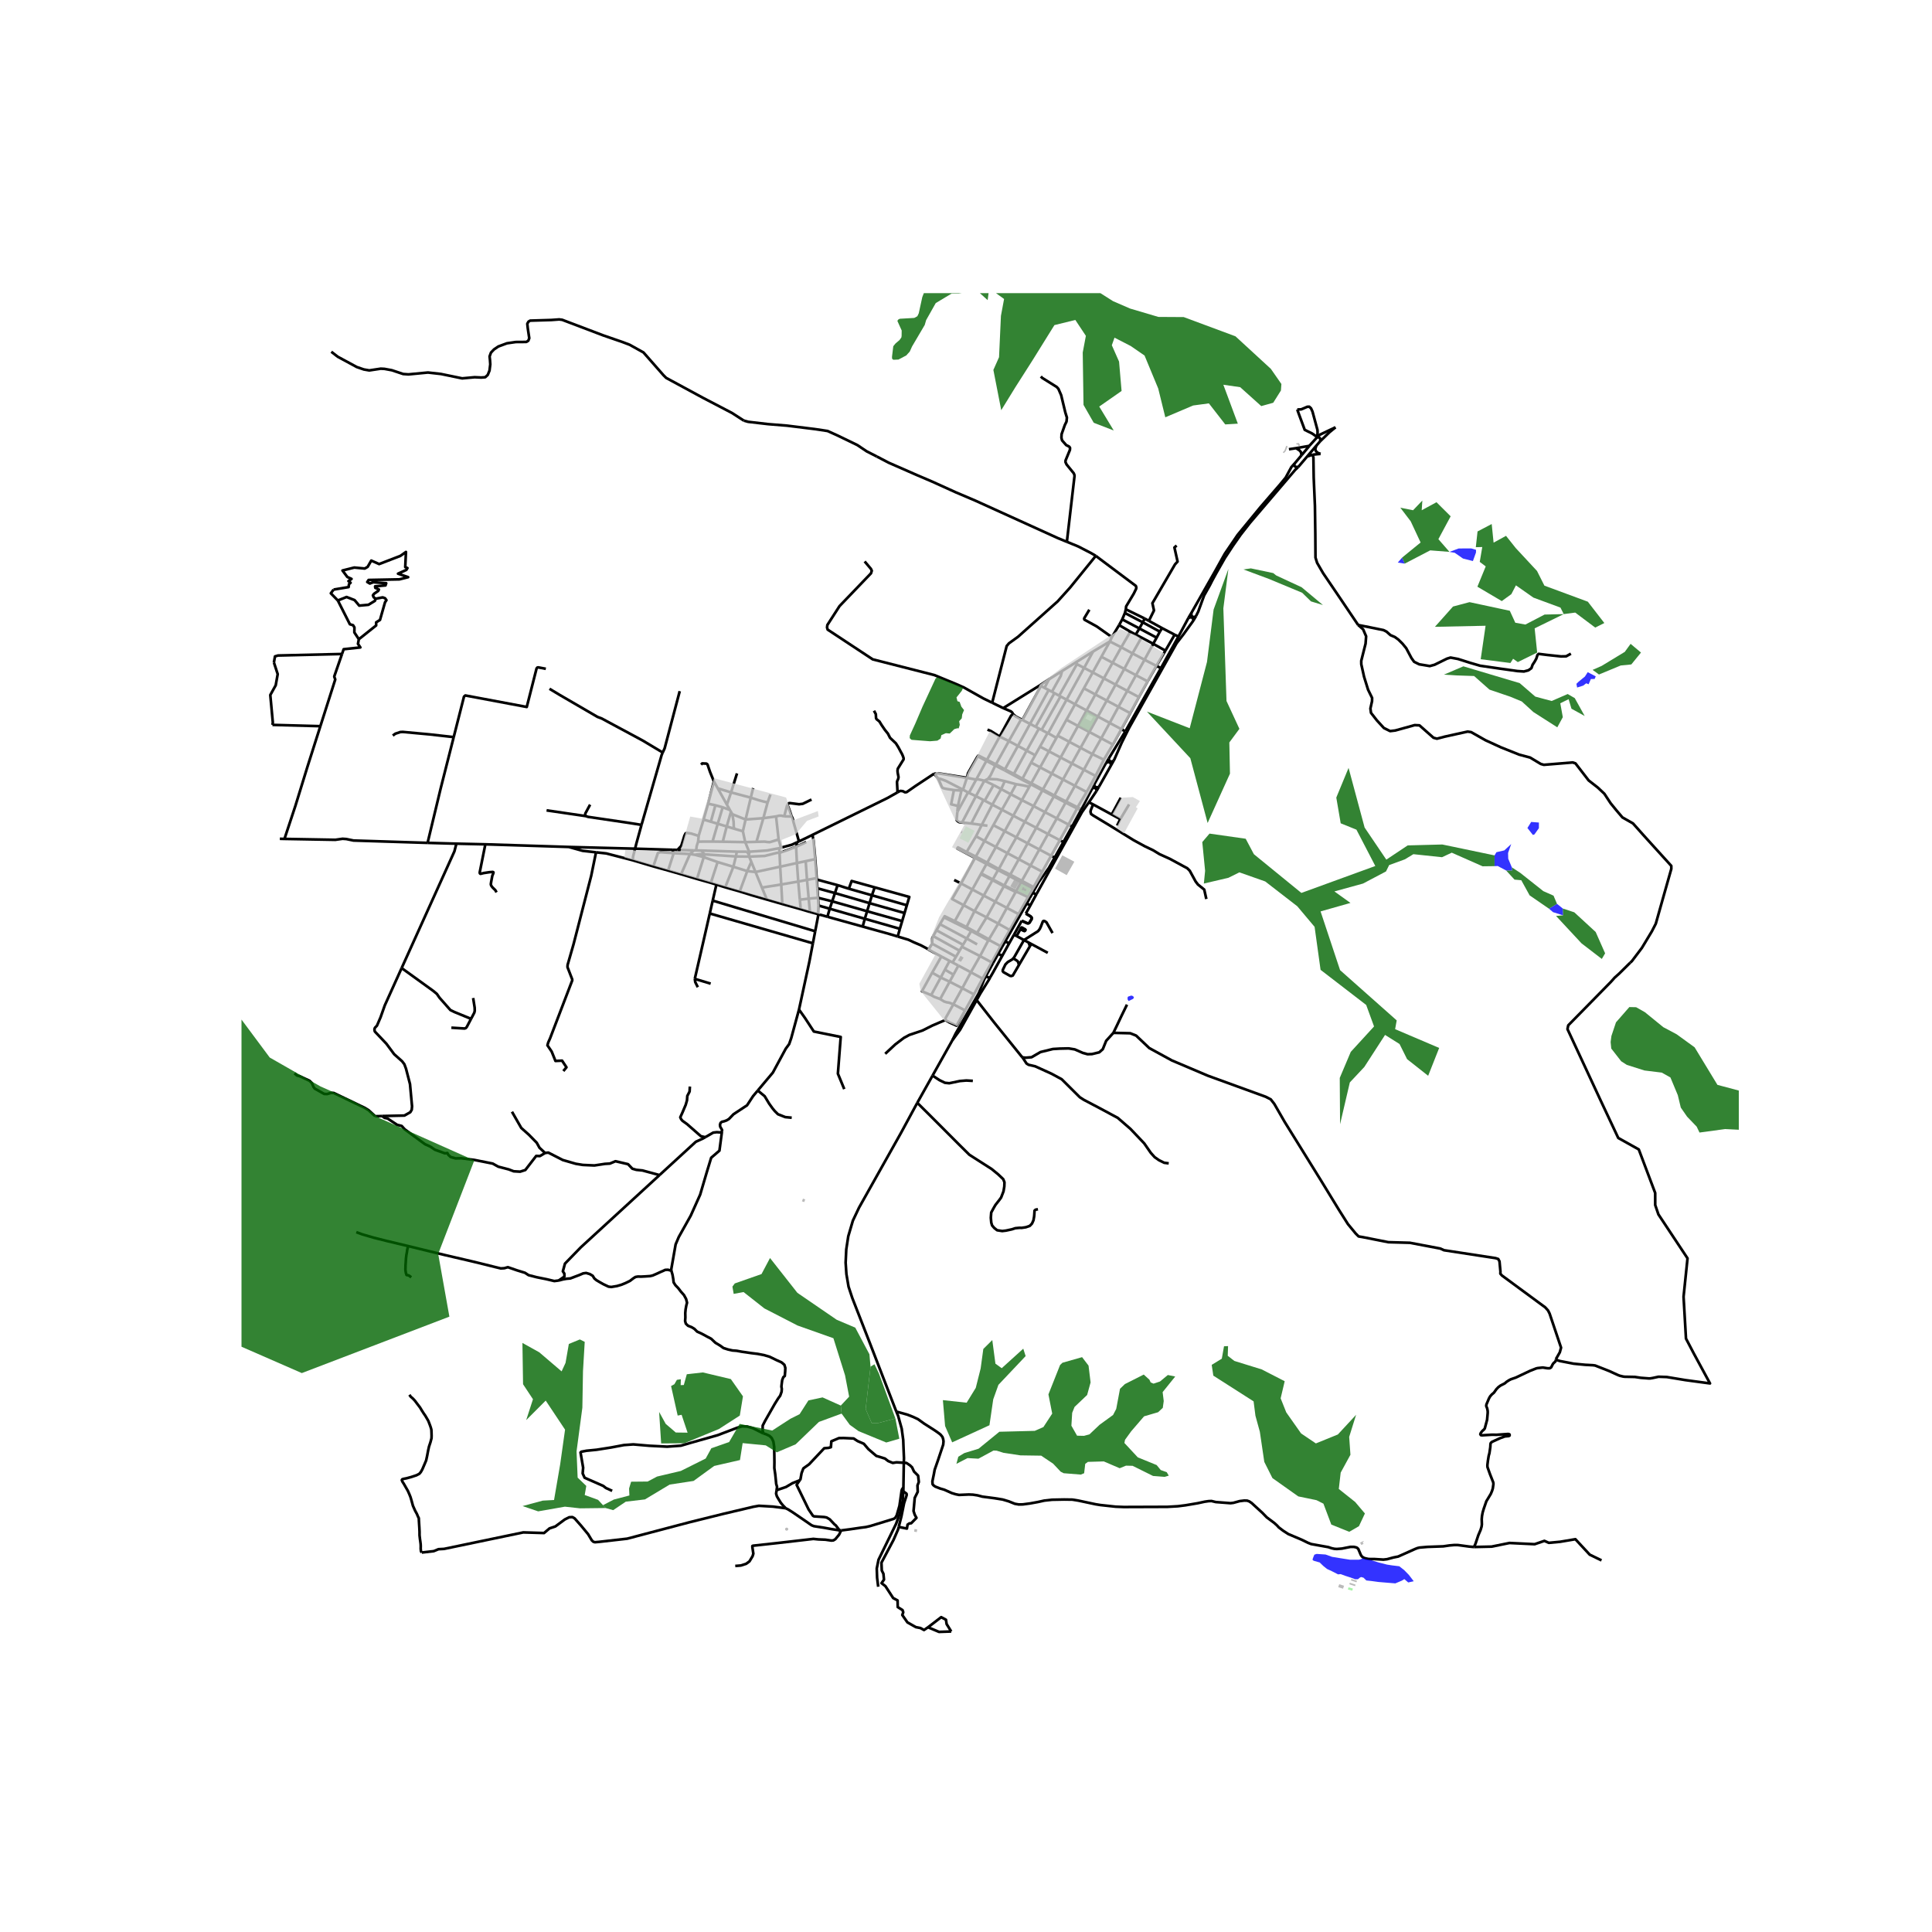 <svg xmlns="http://www.w3.org/2000/svg" width="960" height="960" viewBox="0 0 720 720"><defs><style>*{stroke-linejoin:round;stroke-linecap:butt}</style></defs><g id="figure_1"><path id="patch_1" d="M0 720h720V0H0z" style="fill:#fff"/><g id="axes_1"><path id="patch_2" d="M90 617.943h558V109.257H90z" style="fill:#fff"/><g id="LineCollection_1"><path d="m336.677 554.272-.04 1.538M313.488 570.31l.473-.025 2.829-.367 3.722-.55 2.184-.282 1.466-.338 2.945-.888 5.965-1.833.571-.381.265-.465.263-.424.425-1.48.601-2.1.337-2.327.484-3.434.161-.437.498-.707M334.036 526.052l.68 1.636 1.32 4.73.571 4.23.107 2.821.169 3.906-.063 2.198-.143 8.699M419.565 227.066l7.046 3.457M419.565 227.066l-.348 1.38M408.37 207.155l3.084 2.322 11.849 8.875.17.542-.064.517-.91 1.86-2.822 4.714-.112 1.08M414.369 237.445l-.751 1.615M414.369 237.445l2.688-4.487M405.964 227.222l-1.906 3.188-.018.285.106.25 4.573 2.511 5.65 3.99M279.18 317.41l-.828-.016M279.18 317.41l-1.463-3.57M290.374 316.1l-4.48.852-6.715.458M279.102 318.511l.113-.643-.036-.458M170.087 314.411l-10.74-.297M170.087 314.411l10.685.24M149.673 360.79l19.67-43.513.744-2.866M439.162 237.241l-6.508 11.74M439.162 237.241l-1.399-.707M439.162 237.241l3.736-6.963M211.953 315.636l24.712.642M211.953 315.636l-31.18-.984M222.118 317.633l-5.012-.563-5.153-1.434M497.698 159.246l-5.862 2.765-.93.883" clip-path="url(#p04a44c1b94)" style="fill:none;stroke:#000"/><path d="m492.007 164.432 3.493-3.395 2.198-1.791M375.872 351.94l2.016-3.606M375.872 351.94l-.142-.478-.388-.33-.511-.077-.474.2M375.872 351.94l-2.15 3.883M402.974 301.585l-.183.31M402.974 301.585l-1.413-.73M407.079 293.75l-1.708 3.202-1.467 2.926-.93 1.707M359.992 345.93l.193-.432M359.992 345.93l1.933 1.04M351.785 341.876l3.782 1.875 4.425 2.18M422.052 243.504l-4.19-2.285M422.052 243.504l4.48 2.371M422.052 243.504l-3.066 5.8M422.052 243.504l3.341-5.9M381.911 306.248l-4.296-2.26M381.911 306.248l4.264 2.242M381.911 306.248l-3.133 5.806M381.911 306.248l3.288-5.843M383.807 337.742l2.514-4.643M383.807 337.742l-.14-.418-.33-.304-.44-.116-.445.101M383.807 337.742l-1.514 2.71M366.85 290.931l3.43 1.641M366.85 290.931l-3.155 5.78M366.85 290.931l1.313-.641M363.796 290.525l.65-.112 2.403.518M426.531 245.875l4.418 2.283M426.531 245.875l-3.185 5.749M426.531 245.875l3.242-5.951M420.101 257.475l-4.354-2.328M420.101 257.475l4.314 2.302M420.101 257.475l-3.29 5.943M420.101 257.475l3.245-5.851M430.95 248.158l-3.294 5.759M430.95 248.158l1.704.823M430.95 248.158l3.361-5.678M401.56 300.855l-4.23-2.144M401.56 300.855l-.168.442M401.56 300.855l3.4-5.687M366.755 365.032l-.586-.338M366.755 365.032l-2.008 5.1-8.611 15.057-1.213 2.478M366.755 365.032l.867-1.654M417.863 241.219l-3.236 5.765M417.863 241.219l-4.245-2.159M417.863 241.219l3.375-5.807M423.346 251.624l-4.36-2.32M423.346 251.624l4.31 2.293M389.41 302.654l-4.21-2.25M389.41 302.654l4.436 2.322M389.41 302.654l-3.235 5.836M389.41 302.654l3.335-5.85M413.559 269.417l-4.408-2.372M413.559 269.417l4.318 2.327M413.559 269.417l-3.166 5.733M413.559 269.417l3.252-5.999M393.846 304.976l-3.279 5.824M393.846 304.976l4.353 2.318M393.846 304.976l3.268-5.875M410.456 244.764l-3.23 5.825M410.456 244.764l3.162-5.704M410.456 244.764l4.171 2.22M378.778 312.054l-3.353 5.886M378.778 312.054l-4.357-2.307M378.778 312.054l4.19 2.22M387.57 278.243l3.343 1.764M387.57 278.243l2.82-5.06M387.57 278.243l-1.788 3.207M370.903 285.313l3.443 1.737M371.154 284.848l-.108.207-.143.258M368.163 290.29l.938-1.248 1.802-3.729M370.903 285.313l-3.302-1.753M380.835 298.182l-3.22 5.806M380.835 298.182l2.77-4.995M380.835 298.182l-4.167-2.207M380.835 298.182l4.364 2.223M385.86 330.92l-.662-.311M385.86 330.92l-.314.522M393.04 319.608l-2.157 3.834-3.886 5.39-1.137 2.087M385.546 331.442l-.48.884M385.546 331.442l-.627-.332M382.452 337.005l-5.6 9.9M382.452 337.005l1.315-2.368M390.39 273.182l-2.219-1.16M390.39 273.182l.232.062M366.91 313.399l-3.165-1.736M366.91 313.399l4.234 2.258M366.91 313.399l3.288-5.889M366.91 313.399l-3.255 5.82M385.2 300.405l3.266-5.846M400.591 292.851l-4.442-2.354M400.591 292.851l4.37 2.317M400.591 292.851l3.335-5.985M400.591 292.851l-3.261 5.86M355.293 374.276l-2.836 5.026-.158.835M359.647 376.549l-3.156 5.687-2.67-1.207-1.522-.892M329.888 392.72l3.73-3.476 3.231-2.454 2.03-1.1 4.902-1.65 3.627-1.82 2.888-1.24 2.003-.843M384.256 284.189l3.352 1.778M384.256 284.189l1.526-2.739M384.256 284.189l-3.21 6.011M401.392 301.297l1.4.599M401.392 301.297l-3.193 5.997M401.392 301.297l-4.278-2.196M368.341 350.416l-3.113 5.888M368.341 350.416l.216-.362M368.341 350.416l.658.114M363.902 348.015l3.853 2.142.586.26M372.896 352.602l-3.323 6.059M372.896 352.602l3.39-6.011M372.896 352.602l.54.29M372.896 352.602l-3.897-2.072M367.622 363.378l.065.41.204.288.416.2.306.026.415-.091M367.622 363.378l2.45-4.476M407.086 281.03l-4.393-2.336M407.086 281.03l4.29 2.087M407.086 281.03l-3.16 5.836M407.086 281.03l3.307-5.88M363.902 348.015l.236-.37M363.902 348.015l-1.977-1.045M374.357 351.256l-.92 1.636M374.357 351.256l2.496-4.351M432.654 248.981l-6.603 11.677-6.664 11.9M401.335 247.504l2.686 1.406M401.335 247.504l-6.62 11.76M401.335 247.504l-.17-.797M375.425 317.94l-3.187 5.926M375.425 317.94l-4.281-2.283M375.425 317.94l4.253 2.269M370.198 307.51l4.223 2.237M370.198 307.51l3.203-5.739M358.185 329.248l4.18 2.242M358.185 329.248l5.198-9.53M358.185 329.248l-2.591-1.3M359.124 337.333l-4.297-2.286 3.358-5.799M369.028 364.21l1.04-1.796 3.654-6.591" clip-path="url(#p04a44c1b94)" style="fill:none;stroke:#000"/><path d="m363.975 372.707 1.33-2.377 3.4-5.492.323-.627M416.81 263.418l-4.355-2.333M416.81 263.418l4.368 2.342M410.393 275.15l-4.428-2.36M410.393 275.15l4.333 2.31M371.154 284.848l4.818-8.663M371.154 284.848l-3.343-1.672M371.154 284.848l3.362 1.85M403.926 286.866l-4.461-2.35M403.926 286.866l4.35 2.294M395.26 282.297l-4.347-2.29M395.26 282.297l4.205 2.22M395.26 282.297l-3.298 5.978M395.26 282.297l3.223-5.846M408.277 289.16l-3.316 6.008M408.277 289.16l3.1-6.043M408.277 289.16l1.004.442M387.608 285.967l-3.282 5.918M387.608 285.967l3.305-5.96M387.608 285.967l4.354 2.308M396.149 290.497l3.316-5.98M396.149 290.497l-4.187-2.222M392.939 296.463l3.184-5.918.026-.048M399.465 284.516l3.228-5.822M391.962 288.275l-3.291 5.904M409.281 289.602l-1.546 2.8M409.281 289.602l2.87-5.238M365.694 325.485l-.158.285M365.694 325.485l1.949-3.514M365.694 325.485l4.301 2.268M390.913 280.007l2.778-5.01M366.608 333.748l-3.43 5.809M366.608 333.748l3.244-5.743M366.608 333.748l-4.244-2.258M366.608 333.748l4.296 2.286M370.904 336.034l4.317 2.297M370.904 336.034l-3.24 5.844M370.904 336.034l3.216-5.78M418.986 249.304l-4.359-2.32M418.986 249.304l-3.24 5.843M367.664 341.878l-4.487-2.321M367.664 341.878l4.36 2.319M367.664 341.878l-3.526 5.767M362.364 331.49l-3.24 5.843M362.364 331.49l3.172-5.72M403.937 256.52l-3.294 5.94M403.937 256.52l3.289-5.931M403.937 256.52l4.275 2.29M421.178 265.76l-3.3 5.984M421.178 265.76l3.237-5.983M372.023 344.197l4.264 2.394M372.023 344.197l-3.466 5.857M372.023 344.197l3.198-5.866M400.643 262.46l-3.206 5.782M400.643 262.46l-3.158-1.704M400.643 262.46l4.283 2.306M424.415 259.777l3.241-5.86M414.726 277.46l-3.35 5.657M414.726 277.46l3.151-5.716M408.212 258.81l-3.286 5.956M408.212 258.81l3.164-6.002M408.212 258.81l4.243 2.275M409.151 267.045l-4.225-2.28M409.151 267.045l-3.186 5.746M409.151 267.045l3.304-5.96M398.483 276.451l3.26-5.914M398.483 276.451l-4.323-2.299M398.483 276.451l4.21 2.243M380.506 328.776l-1.822 3.322M380.506 328.776l.311-.517M380.506 328.776l4.413 2.334M380.506 328.776l-4.313-2.282M359.124 337.333l4.053 2.224M355.822 343.287l.195-.351 3.107-5.603M387.33 316.583l-3.287 5.954M387.33 316.583l3.237-5.783M387.33 316.583l-4.361-2.309M387.33 316.583l4.393 2.327M376.287 346.59l3.307-5.93M376.287 346.59l.566.315M419.387 272.558l-6.204 10.135M419.387 272.558l-1.51-.814M384.043 322.537l-3.226 5.722M384.043 322.537l-4.365-2.328M384.043 322.537l4.36 2.326M405.965 272.79l-4.221-2.253M405.965 272.79l-3.272 5.904M392.939 296.463l-4.268-2.284M392.939 296.463l-.194.34M392.939 296.463l4.39 2.248M361.814 362.34l-4.65-2.485M361.814 362.34l4.355 2.354M361.814 362.34l-3.199 5.935M361.814 362.34l3.414-6.036M412.455 261.085l3.292-5.938M378.684 332.098l-.175.314M378.684 332.098l-4.418-2.107M378.684 332.098l.673.434M380.817 328.26l-4.319-2.316M385.198 330.609l-.801-.43-3.58-1.92M384.326 291.885l-.203.366M384.326 291.885l-3.28-1.685M384.326 291.885l4.345 2.294M414.627 246.984l-3.251 5.824M397.33 298.711l-.216.39M407.226 250.589l-3.205-1.679M407.226 250.589l4.15 2.22M401.744 270.537l3.182-5.771M401.744 270.537l-4.307-2.295M411.376 252.808l4.37 2.34M390.567 310.8l-4.392-2.31M390.567 310.8l4.39 2.31M379.594 340.66l-4.373-2.329M379.594 340.66l3.53-6.33M397.437 268.242l-3.277 5.91M363.177 339.557l-2.992 5.94M394.16 274.152l-.47.846M375.22 338.331l3.29-5.919M388.671 294.179l-.205.38M413.618 239.06l-6.276 3.758M373.436 352.892l-1.246 2.226M380.816 290.531l3.307 1.72M380.816 290.531l.23-.33M380.816 290.531l-3.216-1.72M365.228 356.304l4.345 2.357M365.228 356.304l-6.767-3.477M378.7 292.25l-2.032 3.725M378.7 292.25l-4.234-1.142M383.604 293.187l-.95-.214-1.341-.289-2.613-.434M386.175 308.49l-3.206 5.784M388.466 294.559l4.28 2.245M388.466 294.559l-4.343-2.308M394.957 313.11l1.33.7M394.957 313.11l-3.234 5.8M394.957 313.11l3.242-5.816M391.723 318.91l1.318.698M391.723 318.91l-3.32 5.953M399.567 307.953l-3.28 5.856M399.567 307.953l-1.368-.659M399.567 307.953l3.224-6.057M396.288 313.81l-3.247 5.798M298.35 338.8l-6.81-1.902M298.35 338.8l3.489 1.042M298.073 335.288l.2 2.05.077 1.462M382.969 314.274l-3.291 5.935M370.071 358.902l-.498-.241M370.071 358.902l2.119-3.784M376.668 295.975l-3.567-1.894M376.668 295.975l-3.267 5.796M388.402 324.863l-3.204 5.746M369.995 327.753l-.143.252M369.995 327.753l1.942-3.51M369.995 327.753l4.27 2.238M373.401 301.771l-3.6-1.894M373.401 301.771l4.214 2.217M383.124 334.33l1.795-3.22M383.124 334.33l-3.767-1.798M383.124 334.33l.643.307M358.461 352.827l.427-.722M358.461 352.827l-.869 1.47M383.767 334.637l1.299-2.311M374.266 329.99l-.146.263M374.266 329.99l1.927-3.496M362.964 370.572l-3.317 5.977M362.964 370.572l3.205-5.878M362.964 370.572l-4.349-2.297M363.745 311.663l-3.527 5.86M365.864 307.442l-.362.72-1.757 3.5M392.745 296.804l4.369 2.297M353.904 365.858l4.711 2.417M353.904 365.858l-3.322-1.56M353.904 365.858l1.422-2.62M353.904 365.858l-3.532 6.46M376.498 325.944l-.305.55M376.498 325.944l3.18-5.735M376.498 325.944l-4.26-2.078M363.655 319.218l-.272.5M363.655 319.218l-3.437-1.696M363.655 319.218l4.26 2.262M363.383 319.718l4.26 2.253M363.383 319.718l-3.417-1.808M381.046 290.2l-3.197-1.792M367.643 321.971l.272-.49M367.643 321.971l4.294 2.272M377.615 303.988l-3.194 5.76M367.915 321.48l3.229-5.823M367.915 321.48l4.323 2.386M371.144 315.657l3.277-5.91M358.615 368.275l-3.322 6.001M384.123 292.25l-.519.937M372.238 323.866l-.301.377M369.573 358.66l-3.404 6.034M376.193 326.494l-4.256-2.251M373.871 263.891l13.601-8.45M373.871 263.891l-4.118-2.008M377.608 266.217l-.413-.703-.478-.417-2.846-1.206M387.193 271.51l-1.244-.65M387.193 271.51l.978.512M387.193 271.51l-4.594 8.231M385.782 281.45l-3.183-1.709M377.6 288.812l.249-.404M377.6 288.812l-3.254-1.762M366.51 298.146l-2.815-1.435M366.51 298.146l.46.242M361.98 306.891l1.223-2.425 3.308-6.32M358.542 306.516l5.153-9.805M358.542 306.516l3.439.375M356.783 302.55l-.293 3.042.43.465.61.36 1.012.099M361.98 306.891l3.884.551M374.466 291.108l-1.365 2.973M368.163 290.29l3.36.151 2.943.667M363.695 296.711l-2.773-1.31M373.101 294.081l-2.82-1.509M373.101 294.081l-3.3 5.796M375.972 276.185l3.38 1.788M375.972 276.185l-3.42-1.686M375.972 276.185l4.587-8.1M381.038 268.305l-.48-.22M381.038 268.305l2.83 1.466M387.933 255.645l-2.452 4.503-4.443 8.157M360.218 317.522l-.252.388M360.218 317.522l-3.192-1.727-.294.405 3.234 1.71M370.28 292.572l-3.31 5.816M366.97 298.388l2.83 1.489M369.8 299.877l-3.936 7.565M348.09 288.343l1.534 1.785M360.33 289.876l-10.672-1.684-1.568.151M334.493 295.28l.817-.46.316-.07.846.101.758.407.447-.015.271-.084 3.18-2.214 6.962-4.602M365.864 307.442l2.128.282M374.516 286.699l4.836-8.726M374.516 286.699l-.17.35M374.516 286.699l3.333 1.709M404.02 248.91l-6.535 11.846M404.02 248.91l3.322-6.092M388.171 272.022l7.046-12.488M390.622 273.244l3.069 1.754M397.485 260.756l-4.702 8.556-2.16 3.932M392.952 258.314l-.94-.506M392.952 258.314l1.764.95M392.952 258.314l-7.003 12.546M358.885 294.294l-6.383-3.284-1.954-.714-.924-.168" clip-path="url(#p04a44c1b94)" style="fill:none;stroke:#000"/><path d="m355.5 294.43-2.52-.382-1.172-.24-.542-.197-.318-.451-.818-1.933-.506-1.099M379.352 277.973l3.247 1.768M379.352 277.973l4.516-8.202M401.165 246.707l-5.354 3.37M401.165 246.707l6.177-3.889M383.868 269.77l2.081 1.09M390.81 257.16l-2.607 4.736-4.335 7.875M394.716 259.264l.501.27M377.849 288.408l4.75-8.667M363.796 290.525l-3.466-.65M363.796 290.525l3.805-6.965M360.922 295.401l.27-.11 2.604-4.766M356.783 302.55l.213-2.183M360.922 295.401l-.278.114-3.86 7.036M387.933 255.645l-.46-.205M387.933 255.645l1.329.7M433.075 234.086l-4.922-2.713M433.075 234.086l4.688 2.448M433.075 234.086l-.833 1.313M392.013 257.808l-1.202-.648M395.81 250.078l-.53 1.896-1.016 1.781-2.251 4.053M395.217 259.534l2.268 1.222M356.996 300.367l1.297-5.738M355.5 294.43l-1.04 5.302 2.536.635M355.5 294.43l2.793.2M395.81 250.078l-4.9 3.085M390.81 257.16l-1.548-.816M358.293 294.63l.592-.336M387.472 255.44l3.438-2.277M358.885 294.294l2.037 1.107M358.885 294.294l1.445-4.418M353.88 358.103l-3.06-1.634M353.88 358.103l1.11.592M353.88 358.103l-1.735 3.258M350.582 364.299l-3.194-1.802M350.582 364.299l1.563-2.938M350.582 364.299l-3.57 6.549M347.388 362.497l-3.802 6.916 3.426 1.435M350.372 372.318l-2.235-.836-1.125-.634M357.163 359.855l-2.173-1.16M357.163 359.855l-1.837 3.383M350.82 356.469l-3.432 6.028M346.062 353.885l1.471.829 3.287 1.755M355.293 374.276l-1.553-.6-.982-.156-.92-.3-1.466-.902M355.293 374.276l4.354 2.273M291.018 315.903l-.644.197M291.018 315.903l-.853-3.052M296.935 313.936l-1.88.884-4.037 1.083M354.923 387.667l-7.382 13.168M354.923 387.667l2.854-3.874 6.198-11.086M579.795 506.594l1.504-2.63.463-1.727-4.274-12.712-.585-1.157-1.047-1.154-16.13-11.875-.586-.677.03-.79-.352-3.806-.469-.875-.988-.321-19.237-2.95-1.347-.62-11.363-2.15-8.012-.22-9.555-1.89-1.524-.253-1.113-1.113-2.873-3.484-3.283-5.189-6.835-11.185-13.485-21.757-3.832-6.655-1.319-1.692-1.889-.977-21.517-7.829-13.46-5.713-8.42-4.603-4.9-4.654-2.192-.874-6.284-.149" clip-path="url(#p04a44c1b94)" style="fill:none;stroke:#000"/><path d="m381.061 394.069 1.249.103 2.126-.174 3.337-1.935 4.621-1.13 2.564-.149 3.311-.074 2.268.369 3.023 1.316 1.74.48 1.651-.056 2.706-.65L410.98 391l1.256-3.117 2.685-2.97M419.996 374.394l-2.147 4.393-1.62 3.427-1.308 2.7" clip-path="url(#p04a44c1b94)" style="fill:none;stroke:#000"/><path d="m363.975 372.707 6.386 8.165 10.322 12.807.378.39" clip-path="url(#p04a44c1b94)" style="fill:none;stroke:#000"/><path d="m435.553 433.544-1.7-.212-1.95-.973-1.604-1.128-1.437-1.607-2.462-3.54-5.093-5.358-4.755-4.125-6.983-3.744-5.672-2.99-1.48-.952-6.749-6.712-3.818-2.066-6.074-2.757-2.462-.564-.755-.472-1.498-2.275M607.542 358.759l-4.017 3.975-1.788 1.608-1.436 1.607-4.367 4.457-11.49 11.704-.293 1.41 12.354 26.582 6.57 13.985 7.646 4.272 6.121 16.23.01 4.494 1.188 3.486 10.853 16.377-1.48 14.32.905 15.585 2.911 5.556 6.04 11.153-9.195-1.24-6.89-1.142-3.11-.104-2.283.492-.803.125h-.662l-2.852-.218-2.218-.328-3.874-.077-.503-.076-1.19-.279-.662-.246-3.366-1.535-5.196-2.043-.803-.11-2.956-.158-4.218-.41-5.202-1.005-.825-.273-.666-.34M549.312 576.526l.557-1.208 1.055-3.18.852-1.988.366-1.224.11-.82-.06-1.95.103-1.175.251-1.344.405-1.366.967-2.798 1.66-2.748.487-1.175.268-.896.224-1.64-.071-.573-1.273-3.234-.874-2.481-.033-.727.191-1.6.3-1.886.263-.945.333-2.273.066-1.218.136-.356.426-.382 3.027-1.382 1.754-.645 1.503-.142.284-.197-.011-.371-.131-.12-.388-.088-4.273.3-1.88-.016-3.65.219-.376-.066-.213-.328.12-.371.284-.432.344-.42.667-.602.251-.355.858-3.207.23-2.53-.006-.727-.18-.956-.372-.945.082-.563.95-2.251.438-.77.617-.7.798-.677.913-1.29.72-.754.799-.59 1.611-.83.71-.612.93-.59.628-.317 1.858-.645 5.278-2.497 2.305-.907.536-.126 1.918-.202 1.694.262.852.011.47-.246.158-.185.508-1.022.306-.443.694-.617.186-.475-.027-.328M123.47 131.084l2.402 1.863 7.093 3.837 2.616.9 2.04.355 4.278-.643 1.41.076 2.692.497 4.243 1.41 1.985.141 7.253-.694 4.837.544 7.916 1.633 4.649-.423 2.48.111 1.475-.11.936-.87.656-1.625.281-2.31-.109-1.606-.143-1.353.51-1.414 1.142-1.192 1.598-1.082 3.195-1.189 3.29-.479 3.935-.029.747-.437.367-.96-.543-3.639-.19-1.749.44-.776.63-.38 7.913-.24 2.887-.212 1.129.142 15.27 5.797 7.306 2.526 2.584.985 5.145 2.863 7.461 8.493 1.004.994 13.585 7.355 10.92 5.702 4.436 2.866" clip-path="url(#p04a44c1b94)" style="fill:none;stroke:#000"/><path d="m303.842 159.93-10.523-1.3-7.098-.574-7.418-.862-1.582-.432M326.77 170.129l-.312-.162-3.476-1.768-3.498-2.344-7.444-3.597-3.612-1.633-4.586-.695M259.422 316.946l-.832-.024M259.422 316.946l1.993.028M260.164 313.647l-.515 1.617-.227 1.682M260.38 311.467l1.82-6.034M260.38 311.467l-.216 2.18M252.479 316.743l1.407-1.516.425-1.34.748-2.44.454-.888.468-.155 1.583.227 2.232.708.585.128M101.528 270.142l.145-.896-.942-10.239 2.02-3.629.74-4.147-1.414-4.342M127.457 243.724l-23.846.564-1.13.333-.404 2.268M104.29 312.59l1.72.047M159.348 314.114l-27.606-.875-2.683-.554-1.399-.095-2.711.384-18.94-.337M119.391 270.626l-4.854 15.256-4.442 14.408-4.086 12.347M385.198 330.609l-.279.5M296.685 315.566l.304 6.056M300.475 313.789l-1.165.585-2.625 1.192M290.516 317.794l2.851-.945 1.905-.747 1.413-.536M296.935 313.936l-.04.995-.084.43-.126.205M236.665 316.278l13.94.41M235.81 320.6l.112-1.346.743-2.976M239.07 307.416l-1.877 6.796-.528 2.066M290.374 316.1l.142 1.694M274.6 317.387l-13.185-.413M274.6 317.387l3.752.007M274.6 317.387l-.36 1.787M251.056 317.958l-2.07 6.456M251.056 317.958l6.077.312M243.477 322.881l1.715-5.026.965-.274 4.899.377" clip-path="url(#p04a44c1b94)" style="fill:none;stroke:#000"/><path d="m250.605 316.687.181.762.27.509M257.133 318.27l-3.308 7.53M257.133 318.27l1.457-1.348M257.133 318.27l1.833.284M258.966 318.554l3.309.88M262.511 318.385l-1.078-.083-1.648.12-.82.132M279.188 319.233l.8 1.94M279.188 319.233l-4.949-.059M279.188 319.233l-.086-.722M290.516 317.794l-1.011.049-4.55 1.15-5.767.24M262.275 319.434l-2.532 8.118M262.275 319.434l5.16 1.824M262.275 319.434l.236-1.05M279.987 321.173l-1.512 3.462M279.987 321.173l1.566 3.8M235.81 320.6l7.667 2.281M222.118 317.633l3.82.414 9.872 2.554M267.436 321.258l-2.518 7.753M267.436 321.258l5.863 1.76M300.258 320.94l.488 6.969M300.258 320.94l-3.27.682M300.258 320.94l3.556-.768M296.989 321.622l.49 6.906M296.989 321.622l-6.238 1.375M273.3 323.018l.94-3.844M273.3 323.018l-3.03 7.65M273.3 323.018l5.175 1.617M243.477 322.881l5.509 1.533M290.751 322.997l-.235-5.203M290.751 322.997l.398 6.627M290.751 322.997l-9.198 1.975M278.475 324.635l-2.803 7.58M278.475 324.635l3.078.337M248.986 324.414l4.84 1.386M281.553 324.972l2.392 5.805M253.825 325.8l5.918 1.752M304.342 327.241l-.528-7.07M304.342 327.241l.038.543M304.342 327.241l-3.596.668M259.743 327.552l5.175 1.46M300.746 327.909l-3.267.62M300.746 327.909l.636 6.992M297.48 328.528l-6.331 1.096M297.48 328.528l.593 6.76M264.918 329.011l2.057.637M291.149 329.624l.391 7.274M291.149 329.624l-7.204 1.153M283.945 330.777l1.84 4.464M270.27 330.669l-3.295-1.02M270.27 330.669l5.402 1.546M285.785 335.24l-5.653-1.627-4.46-1.398M301.382 334.901l3.467-.324M301.382 334.901l-3.309.387M301.382 334.901l.457 4.941M285.785 335.24l5.755 1.658M305.014 340.719l-3.175-.877M305.014 340.719l3.324.924M305.014 340.719l-1.214 6.337M305.038 337.46l-.157 2.832.133.427M549.312 576.526l-1.825-.17-4.12-.557-1.377-.016-1.82.158-2.31.334-5.907.207-2.945.252-.787.19-.847.334-6.316 2.82-1.792.355-2.355.633-1.36.148-3.246-.197-2.29-.022-1.283-.278-.656-.263-.557-.415-.383-.568-.94-2.218-.415-.41-.36-.17-.891-.202h-1.213l-3.235.64-1.874.147-.912-.06-1.044-.224-1.202-.404-6.42-1.153-1.157-.452-2.345-1.142-5.012-2.129-1.92-1.24-1.612-1.227-.616-.677-1.026-.944-2.887-2.158-1.641-1.692-3.972-3.638-.879-.592-.792-.282-1.07-.028-1.685.198-2.374.648-1.07.127-5.51-.423-1.568-.38-1.084.042-1.466.211-2.594.564-4.587.775-2.814.353-3.942.226-16.223.056-2.976-.113-5.715-.62-1.77-.283-6.495-1.38-2.184-.353-3.063-.043-4.529.085-2.854.316-2.396.529-2.99.542-2.634.347-1.51.029-1.465-.254-2.257-.903-2.315-.69-3.093-.494-4.44-.578-1.832-.48-1.678-.251-1.517-.064-3.653.159-1.29-.26-1.41-.428-2.807-1.256-1.436-.41-1.92-.746-.685-.488-.33-.417-.065-1.064.567-2.77.279-1.536 1.23-3.525 1.95-5.83.117-1.241-.131-.832-.25-.776-.659-.831-.645-.536-1.436-1.015-4.104-2.623-2.315-1.664-1.817-.846-2.17-.846-4.055-1.122M341.846 410.992l-6.06 11.186-15.651 27.878-2.294 4.844-1.714 5.824-.748 4.893-.234 4.935.286 4.245.799 4.709 1.392 4.21 6.214 15.94 10.2 26.396M312.907 570.34l.58-.03M292.829 562.078l.88.437 1.7 1.072 5.217 3.567 1.802 1.255.909.353 3.751.578 2.77.507 2.389.367.66.127" clip-path="url(#p04a44c1b94)" style="fill:none;stroke:#000"/><path d="m298.046 551.651-.62.873-.542.849 4.47 9.164 1.612 2.369.41.198 3.811.253.88.17 1.142.676 1.818 1.918.469.366 1.26 1.664.15.19M289.411 555.34l-.18 1.296.3 1.008.628 1.065.838 1.353.838 1.008.994 1.008" clip-path="url(#p04a44c1b94)" style="fill:none;stroke:#000"/><path d="m157.176 578.585 4.47-.519 1.766-.726 2.073-.113 29.531-6.147 7.738.232 2.037-1.727 2.183-.733 3.518-2.601 1.62-.811 1.186-.07.85.479 2.404 2.728 2.623 3.172 1.363 2.278.476.458.242.133.461.12 1.598-.14 10.398-1.178 23.133-6.098 12.875-3.194 11.057-2.608 2.023-.36 5.246.304 4.782.614M284.443 534.178l.958.288 1.346.633.839.806.628 1.325.3 1.958.059 3.282.03 2.447-.03 2.189.33 2.274.209 1.987.15 1.612.329 1.152-.18 1.21" clip-path="url(#p04a44c1b94)" style="fill:none;stroke:#000"/><path d="m298.046 551.651-2.76 1.099-2.373 1.41-3.502 1.18M250.119 473.254l.507 1.811.27 1.555.15 1.295.658 1.037 1.077 1.123.987 1.296 1.108 1.238.808 1.469.36 1.41-.27 1.008-.27 1.498-.12 1.295.03 1.728-.09 1.296.27.978.808.778 1.317.518 1.017.605 1.078 1.065 1.706.778 2.184 1.18 1.317.691 1.586 1.498 1.766 1.065 1.287.921 1.645.518 1.677.375 1.556.115 1.885.346 1.436.201 2.125.317 2.364.288 2.395.46 2.064.605 2.724 1.325 1.736.777 1.047.893.359 1.18-.06 1.296-.15 1.699-.538.432-.42 1.094-.179 1.324-.12 1.094.15.893-.09 1.065-.508 1.44-.778 1.065-1.288 2.073-3.56 6.249-.898 1.756-.03 1.756.24 1.152" clip-path="url(#p04a44c1b94)" style="fill:none;stroke:#000"/><path d="m228.136 555.598-2.344-1.071-.967-.762-6.947-3.046-.733-1.606.176-2.144-.968-5.668.294-.282 1.905-.367 3.752-.366 5.393-.846 4.807-.903 3.517-.253 5.95.507 6.654.338 5.129-.366 3.869-1.128 9.848-2.792 7.27-2.764 1.817-.536 1.904.085 2.082.592 3.9 1.958M208.2 477.21l1.642-.426 1.277-.226 1.433-.125 1.641-.627 1.668-.627 1.459-.626 1.12-.15 1.355.4 1.094.652.599.978.781.651 1.225.728 1.38.777 1.902.902 1.042.125 2.111-.35 1.64-.477 1.538-.627 1.642-.802 1.354-1.027.73-.452.885-.15 1.225.025 1.459-.075 1.875-.125.965-.226 1.51-.652 1.356-.627.99-.426.807-.376 1.016-.05.807.226.39-.171M269.054 421.692l-.938 7.114-3.078 2.65-1.641 5.388-2.462 8.347-3.517 7.84-4.455 7.954-1.173 2.763-1.671 9.506" clip-path="url(#p04a44c1b94)" style="fill:none;stroke:#000"/><path d="m152.117 464.378 13.544 3.305 10.267 2.394 4.225 1.026 4.265 1.064 2.211.532 1.304-.076 1.342-.38 3.396 1.178 2.961.911 1.343.875 2.962.76 3.91.797 2.724.646 1.63-.2M245.783 437.92l-28.92 26.542-.45.415-2.765 2.846-3.098 3.189-.79 2.876.556.846.029 1.1-2.144 1.476M132.786 459.19l2.232.819 4.305 1.254 4.857 1.215 7.937 1.9M153.272 476l-.97-.69-.799-.16-.247-.764-.17-1.178.04-1.667.091-1.279.078-1.278.143-1.241.222-1.153.09-.777.367-1.435M157.176 578.585l-.292-.447-.103-.943.017-.975-.034-.794-.103-.827-.155-1.074-.155-1.373v-1.306l-.068-1.472-.172-2.729-.034-.876-.275-.513-.447-1.075-.654-1.19-.807-1.82-.55-2.017-.361-1.224-.379-.959-.601-1.356-1.513-2.646-.515-.793-.24-.579.171-.314.55-.166 1.1-.214 1.753-.48 1.891-.629 1.083-.562.567-.678.55-.992.74-1.72.67-1.587.36-1.654.378-2.001.327-1.489.533-1.604.395-1.504.035-.893-.035-1.224-.052-1.092-.24-.876-.31-.877-.566-1.472-.293-.529-.86-1.455-.584-.843-.687-1.075-.687-1.141-1.075-1.408-.862-1.146-.726-.774-.794-.688-.499-.709M336.637 555.81l-.227 3.49-1.048 4.66-1.385 3.848-6.573 13.458-.66 3.272.132 3.49.41 3.306M305.038 337.46l-.19-2.883M305.038 337.46l4.183 1.198M185.047 332.546l-.483-.853-.44-.402-.66-.67-.44-.634-.109-.466.11-.783.447-2.39.205-.464.193-.526.025-.276-.24-.141-1.25.097-2.133.32-.909.226-.282.073-.126-.056-.152-.183-.02-.153.009-.227 1.963-9.802.017-.584M607.542 358.759l.585-.538 3.752-4.964 3.722-6.177 1.466-2.849 2.813-9.956 2.968-10.471-.007-1.121-10.23-11.285-4.045-4.538-3.927-2.229-2.273-2.668-2.14-2.63-2.328-3.53-2.462-2.313-3.4-2.652-4.897-6.348-1.04-.346-6.609.545-4.141.337-1.136-.318-3.984-2.388-4.113-1.102-6.762-2.706-5.754-2.643-5.34-3.026-1.304-.198-8.542 1.884-2.904.76-1.29-.352-5.231-4.619-1.774-.084-7.241 2-1.912.226-2.33-1.15-2.602-2.842-2.197-2.804-.22-1.622.607-2.738.022-1.22-1.493-3.038-1.495-4.822-1.042-4.664-.013-1.288 1.612-6.403.205-2.737-1.114-2.595-1.86-1.622M489.161 169.454l.308 1.04.11 7.502.456 10.505.147 10.55.058 8.745.615 1.974 2.228 3.837 5.862 8.631 7.196 10.677" clip-path="url(#p04a44c1b94)" style="fill:none;stroke:#000"/><path d="m585.432 243.61-1.773.974-1.905.043-5.233-.558-3.106-.388-.426.367-.461 1.431-.615 1.108-.763 1.156-.44 1.255-1.091.79-1.686.452-2.432-.156-6.654-.93-7.254-1.058-3.635-1.058-4.601-1.46-2.785-.521-1.319.402-4.616 2.27-1.803.494-1.832-.31-2.096-.34-1.905-.944-.997-1.397-1.948-3.666-1.378-1.679-1.568-1.551-1.275-.931-1.642-.705-1.48-1.312-1.113-.564-4.69-.96-4.769-.949M431.043 237.639l-6.419-3.426M431.043 237.639l-1.27 2.285M431.043 237.639l1.199-2.24M424.624 234.213l1.248-2.293M424.624 234.213l-1.377 2.281M424.624 234.213l-6.401-3.39M432.242 235.4l-6.37-3.48M425.872 231.92l.739-1.397M425.872 231.92l-6.655-3.475M426.61 230.523l1.543.85M423.247 236.494l-2.01-1.082M423.247 236.494l2.146 1.11M421.238 235.412l-4.181-2.454M429.773 239.924l-4.38-2.32M429.773 239.924l4.538 2.556M372.552 274.5l-3.227-2.037-1.315-.551M367.601 283.56l.21-.384M367.601 283.56l-3.24-1.728M304.849 334.577l-.245-3.547M304.849 334.577l5.289 1.32M302.775 311.137l.435 2.202.604 6.833M405.806 298.991l2.809-4.184M405.806 298.991l1.567.785M386.321 333.1l16.902-30.438 2.583-3.671M407.373 299.776l6.938 3.77M449.563 335.04l-.776-3.515-2.353-1.89-.868-1.143-2.17-3.978-.913-.923-6.531-3.538-3.791-1.714-2.421-1.473-3.129-1.494-4.18-2.286-8.952-5.516-6.052-3.648-.822-.572-.21-.83.118-.618.86-2.126M596.834 581.513l-4.397-2.143-5.334-5.753-5.687.96-4.22.394-1.642-.733-3.634 1.24-9.38-.45-6.683 1.353-6.545.145M390.91 253.163l-1.648 3.181M416.31 307.668l1.191-2.403M420.78 299.784l-3.279 5.481M417.688 297.288l-3.377 6.258M417.501 305.265l-3.19-1.719M289.213 304.26l.952 8.591M289.213 304.26l-4.734.65M292.25 304.228l-1.03-.248-.828-.014-1.18.293M260.164 313.647l5.368-.018M281.909 313.727l3.04-.08.951.142.99.063 3.275-1M274.24 319.174l-11.729-.79M262.511 318.385l-1.096-1.41M341.846 410.992l5.695-10.157M386.806 450.638l-.905.193-.357.336-.085 1.402-.072.801-.245 1.393-.546 1.216-.835.874-1.48.508-1.524.226-.865-.015-1.51.141-1.304.423-2.154.466-1.422.169-1.905-.297-1.067-.84-.816-.957-.3-1.05-.162-1.791.147-1.974 1.025-1.876.566-.969 1.429-1.817.663-.908.893-2.308.306-1.841.052-1.547-.46-1.154-1.913-1.817-2.399-1.964-6.455-4.125-1.863-1.203-3.624-3.584-11.176-11.196-4.597-4.561M355.822 343.287l-3.763-1.839-.274.428M355.822 343.287l4.363 2.21M360.185 345.498l3.953 2.147M368.557 350.054l-.52-.294-3.9-2.115M354.99 358.695l1.273-2.15M361.925 346.97l-1.646 2.784M351.785 341.876l-1.475 2.541M347.79 348.865l1.205-2.18M347.79 348.865l9.802 5.431M347.396 351.688l.042-2.043.352-.78M347.396 351.688l-1.334 2.197M347.396 351.688l8.867 4.856M334.548 349.008l3.96 1.193 2.19 1.028 2.435 1.027 2.323 1.228.606.401M356.263 356.544l1.329-2.248M358.888 352.105l1.39-2.35M358.888 352.105l-9.893-5.42M348.995 346.684l1.315-2.267M350.31 344.417l9.969 5.337M360.279 349.754l3.864 2.186M266.044 291.199l-2.144 8.329M266.044 291.199l1.451 2.59M261.257 284.955l.447-.45 1.583.07.374.303.938 2.764 1.445 3.557M262.2 305.433l1.7-5.905M262.2 305.433l2.708.79M276.85 309.783l-3.097-.907M276.85 309.783l1.006-4.375M276.85 309.783l.867 4.057M273.753 308.876l-2.93-.883M272.927 303.43l.467 2.836.071 1.993.288.617M263.9 299.528l2.706.573M272.007 301.849l-1.108-1.97M272.007 301.849l.398.7M272.007 301.849l-2.684-.998M264.908 306.224l2.576.771M264.908 306.224l1.698-6.123M266.606 300.101l2.717.75M265.532 313.63l3.823.05M265.532 313.63l1.952-6.635M267.484 306.995l3.339.998M267.484 306.995l1.839-6.144M269.355 313.68l8.362.16M269.355 313.68l1.468-5.687M270.823 307.993l1.582-5.444M272.405 302.549l.522.881M272.927 303.43l4.929 1.978M277.717 313.84l4.192-.113M280.668 293.688l-.875 3.572M279.102 318.511l-.75-1.117M267.495 293.788l3.404 6.09M267.495 293.788l4.952 1.52M279.793 297.26l-1.937 8.148M279.793 297.26l-7.346-1.951M286.068 299.05l-1.448-.333-1.952-.527-2.875-.93M270.899 299.879l1.548-4.57M272.447 295.309l2.214-7.09M277.856 305.408l6.623-.499M295.009 304.298l-2.76-.07M293.382 299.947l.425.804.564 1.572.638 1.975M297.75 313.553l-2.053-7.239-.27-1.191-.184-.48-.234-.345M293.382 299.947l-.292 1.112-.84 3.169M281.909 313.727l2.57-8.818M284.48 304.91l1.588-5.86M286.068 299.05l1.051-2.95M419.217 228.445l-.994 2.378M418.223 230.823l-1.166 2.135M444.727 231.298l.99-1.709M444.727 231.298l-.074-.607-.19-.338-.264-.211-.337-.078-.447.022-.517.192M415 283.523l.284-.507 2.741-6.22 2.799-5.606 17.667-31.493 2.528-3.265 3.708-5.134M489.161 169.454l1.517-.173 1.458-.134M489.161 169.454l-2.021.67M490.624 166.013l1.383-1.581M492.136 169.147l-1.025-.38-.675-.586-.264-.69.103-.586.35-.892M490.624 166.013l-3.484 4.111M487.14 170.124l-3.365 3.96M490.907 162.894l-2.602 2.872-.335.399M483.453 152.617l.192.558.507 1.407 2.084 5.613 2.757 1.357 1.914 1.342" clip-path="url(#p04a44c1b94)" style="fill:none;stroke:#000"/><path d="m483.453 152.617 1.473-.064 2.257-.959.733-.028.66.606.556 1.227 1.847 6.828.044.959-.116 1.708M492.007 164.432l.056-.61-.147-.465-.183-.24-.33-.141-.496-.082M482.449 172.75l-.16.629.131.303.396.282.959.12M445.718 229.59l.84-1.698 2.17-5.96 2.14-3.821.857-1.693 1.609-2.942 3.16-5.548 2.961-4.514 2.902-4.146 3.517-4.486 16.832-19.71 1.069-.987" clip-path="url(#p04a44c1b94)" style="fill:none;stroke:#000"/><path d="m482.449 172.75-1.187 1.306-2.125 3.928-2.233 2.714-7.198 8.323-8.463 10.299-4.817 7.088-3.488 6.278-8.887 15.633M482.449 172.75l2.619-3.123M444.05 228.319l-.1.75.242.579.403.268.374.042.33-.07.419-.299M444.05 228.319l-1.152 1.96M209.935 399.164l1.172-1.41-1.641-2.482-2.462.113-1.407-3.483-1.583-2.341.286-1.044.71-1.593 8.032-20.991.212-.53-.014-.443-1.752-4.527.044-.86 2.22-7.721 6.58-25.494 1.786-8.725M297.75 313.553l2.45-1.15 2.575-1.266M334.493 295.28l-.291.164-3.525 1.982-27.902 13.71M372.19 355.118l.096.414.278.226.308.184.352.028.498-.147M385.066 332.326l.117.402.298.303.411.134.429-.066M413.183 282.693l.064.387.147.36.286.246.447.12.447-.05.425-.233M415 283.523l-1.02 1.812M413.183 282.693l-1.031 1.671M413.98 285.335l.022-.5-.124-.395-.243-.26-.388-.156h-.44l-.655.34M409.54 293.2l.278-.467 4.162-7.398" clip-path="url(#p04a44c1b94)" style="fill:none;stroke:#000"/><path d="m407.735 292.402.07.327.172.292.257.226.316.14.346.04.34-.065.305-.163M409.54 293.2l-.925 1.607M407.735 292.402l-.656 1.349M408.615 294.807l.029-.39-.135-.37-.277-.288-.372-.158-.407-.003-.374.153M325.711 264.858l.682 1.277.088 1.502.19.384 1.07.864.762 1.255 1.246 1.833 1.15 1.432.791 1.544 2.192 2.08.901 1.446.96 1.799.355.63.26.546.264.699.124.423-.014.444-2.14 3.441-.12.744.062.751.322 1.664-.11.6-.395.91-.063.384.205 3.77M127.457 243.724l.613-1.777 6.227-.672-.892-1.331.323-1.72M125.902 223.78l4.484 8.858 1.202.367.498.818-.03 1.861 1.672 2.54M139.97 223.132l2.639-.508.879.31.528.734-.528.79-1.876 6.572-1.436.903v1.157l-6.448 5.133" clip-path="url(#p04a44c1b94)" style="fill:none;stroke:#000"/><path d="m124.319 219.719 5.598-.931.147-1.1.586-.508-.791-.62 1.143-.819-1.554-.705-1.817-2.426 4.396-1.1 3.899.367 1.084-.62 1.348-2.342 2.932 1.298 7.914-3.047 2.08-1.467-.263 5.642.82.36-.41.684-3.107 1.41 3.781 1.298-3.253.818-11.49.225-.499.762.968.564 1.26-.48 4.836.367-.263.818-3.87.339.06.564 1.348.62-.264.537-1.554 1.072-.41.563.293.734.704.536M125.902 223.78l3.253-1.297 2.99 1.157 1.73 2.06 3.428-.311 2.404-1.467.264-.79M125.902 223.78l-2.61-2.679 1.027-1.382M119.391 270.626l.478-1.503 5.074-15.916-.39-1.077 2.904-8.406M434.311 242.48l3.452-5.946M246.982 280.447l.705-1.55 5.627-21.324M169.083 274.693l-4.87 19.179-4.865 20.242M334.927 569.04l1-3.924.996-4.921.96-2.982v-.388l-.088-.219-1.158-.796M297.765 376.23l2.204 3.107 3.32 5.077 10.024 2.03-1.055 13.68 2.374 5.752M302.94 351.54l-1.336 6.968-3.839 17.721M282.4 406.403l5.618-6.674 4.8-8.892 1.283-1.752.776-2.246 2.888-10.61M397.593 201.915l4.218 1.728 4.806 2.479 1.754 1.033M369.753 261.883l5.405-21.121.85-1.016 3.4-2.454 14.743-13.172 4.631-5.134 9.589-11.83M322.223 209.226l2.345 2.764.323.705-.294.959-11.724 12.214-4.543 7.052-.117.931.234.79 16.796 11.085 22.964 5.853 7.947 3.273 3.089 1.367 7.147 4.024 3.363 1.64M377.608 266.217l1.007.833 1.944 1.034M372.552 274.5l2.168-3.97 2.125-3.888.763-.425M372.552 274.5l-4.74 8.676M367.811 283.176l-3.095-1.574-.143.014-.212.216M360.33 289.876l.444-1.786 3.587-6.258M369 350.53l-.443-.476M347.54 400.835l2.528 1.678 2.074 1.009 1.627.169 3.905-.818 2.44-.204 2.433.14M258.59 316.922l-6.111-.18M149.673 360.79l.743.514 10.995 7.943 1.4 1.156.975 1.418 4.066 4.597 1.473.719 6.222 2.557M176.33 371.933l.564 3.582.03 1.2-.169.69-1.208 2.289" clip-path="url(#p04a44c1b94)" style="fill:none;stroke:#000"/><path d="m168.211 382.99 4.895.303.454-.134.374-.41 1.613-3.055M142.403 415.91l8.305-.178 2.189-1.235.542-.92.118-1.267-.763-8.31-1.487-5.738-.623-1.671-.829-1.079-2.975-2.658-2.88-3.885-4.261-4.497-.124-.284-.07-.652.187-.522.748-.775 1.352-3.142 1.568-4.428 6.273-13.878M203.42 249.245l-2.792-.529-.366.05-.296.338-3.66 14.365-22.892-4.288-.498.423-3.833 15.09M146.382 274.124l.953-.698 1.824-.613.93-.05 9.952.917 9.042 1.013M377.625 357.133l1.527.988.249.366.357 1.09" clip-path="url(#p04a44c1b94)" style="fill:none;stroke:#000"/><path d="m377.625 357.133-.342.388-1.714 1.001-.88.889-.97 2.023-.027.5.272.36 2.477 1.39.461.056.542-.204 2.314-3.96M383.816 352.64l-.392.664-3.666 6.272M381.606 350.332l-3.678 6.455-.303.346M383.303 351.243l1.016.546M383.303 351.243l-1.697-.911M383.816 352.64l-.275-.83-.238-.567M383.816 352.64l.503-.851M384.32 351.789l6.153 3.306M378.832 348.84l.276.12 2.498 1.372" clip-path="url(#p04a44c1b94)" style="fill:none;stroke:#000"/><path d="m392.246 347.72-2.25-3.991-.68-.466-.433-.049-.25.211-.754 1.94-.389.832-.615.803-5.269 3.332M377.888 348.334l2.893-5.177M377.888 348.334l.944.507M382.293 340.453l1.724 1.02.447.486-.007.557-.836 1.375-.395.204-.44-.042-2.005-.896" clip-path="url(#p04a44c1b94)" style="fill:none;stroke:#000"/><path d="m380.781 343.157 2.005.896.44.042.395-.204.836-1.375.007-.557-.447-.486-1.724-1.02M282.4 406.403l-1.754 2.086-2.242 3.423-5.042 3.328-1.707 1.777-.901.536-.887.317-.864.197-.491.423-.198.67.088.74.696 1.206-.044.586M262.829 423.8l2.964-1.707 1.305-.161 1.436.09.52-.33M250.605 316.687l1.874.056M326.77 170.129l4.437 2.315 10.547 4.627 5.654 2.418 8.732 3.96 7.32 3.114 30.75 13.966 3.383 1.386M387.879 140.31l.524.522 5.419 3.393.615.684 1.026 2.355 1.554 6.453.586 1.89-.147 1.509-.645 1.326-1.18 3.343-.073 1.333.235.994 1.539 1.756 1.135.579.308.444-.051.776-1.627 3.949-.014.62.402.86 2.66 3.273.22.522.08.472-2.852 24.552M380.298 346.268l-1.466 2.573M380.298 346.268l.283-.494.08-.07.132-.022 1.242.705.095.11-.01.134-.224.282-.147.028-.18-.057-1.27-.616" clip-path="url(#p04a44c1b94)" style="fill:none;stroke:#000"/><path d="m380.298 346.268 1.272.616.18.057.146-.028.223-.282.011-.134-.095-.11-1.242-.705-.132.021-.08.07-.283.495M266.975 329.648l-1.368 5.987M258.927 364.79l5.921 1.785M264.514 340.419l-2.4 10.502-3.187 13.87M260.056 367.9l-.953-1.904-.176-1.205M246.982 280.447l-.373.82-7.539 26.149M218.32 304.14l.855.284 15.513 2.292 4.382.7M218.32 304.14l-14.628-2.141M219.915 299.862l-1.737 3.215-.143.556.284.506" clip-path="url(#p04a44c1b94)" style="fill:none;stroke:#000"/><path d="m204.776 256.692 3.744 2.25 14.136 8.222 1.597.606 15.22 8.188 7.51 4.49M297.75 313.553l-.815.383M293.382 299.947l.586-.62.433-.036 3.384.423 1.386-.162 3.253-1.587M369.852 328.005l4.268 2.248M369.852 328.005l-4.316-2.235M374.12 330.253l4.39 2.16M378.51 332.412l.847.12M480.34 167.42l2.659-.402M485.068 169.627l2.902-3.462M482.999 167.018l1.312.846.52.642.237 1.12M487.97 166.165l-4.971.853M313.488 570.31l-.79 1.616-1.378 1.677-.733.452-.762.07-2.227-.324-2.638-.113-1.847-.183-13.468 1.55-9.042.988-.22.112.014.466.352 2.383-.279.93-1.157 1.932-1.231.916-1.979.635-2.095.169M139.823 415.986l1.752-.034.828-.041M203.152 429.682l-1.952 1.155-1.377-.057-4.045 5.246-1.935.62-2.403-.14-1.847-.706-3.898-1.015-2.081-1.156-6.888-1.369-4.822-.606-2.154.042-1.817-.521-.865-.804-.352-.676-.894.126-3.752-1.354-1.7-1.156-1.993-.902-7.562-5.557-1.113-1.24-1.671-.395-3.576-2.37-1.143-.253-.909-.683M302.94 351.54l.86-4.484M302.94 351.54l-38.426-11.121M264.514 340.419l1.093-4.784M428.153 231.373l1.904-3.869-.587-2.707 8.442-14.5.938-1.015-1.172-5.247.82-.733M345.847 606.44l4.104 1.72 4.544-.155M345.847 606.44l4.91-3.77 1.78.965.242 1.6 1.716 2.77M262.829 423.8l-.883.507-2.638 1.199-13.525 12.414M203.152 429.682l1.184-.143 5.394 2.764 4.865 1.41 2.609.423 4.308.197 3.899-.592 1.876-.112 2.08-.875 4.69 1.1 1.612 1.692 1.495.423 2.257.226 6.362 1.725M203.152 429.682l-2.098-1.948-1.026-1.861-2.902-2.962-2.872-2.566-3.459-6.036M334.927 569.04l-.247.968-1.685 3.864-4.5 8.487.118 2.905.615 1.24.206 2.172-.909 1.325 1.436 1.1 2.902 4.455 1.641.874.059 2.482 1.788 1.128.264.79-.352 1.043 1.905 2.735 3.137 1.776 1.729.339 1.319.733 1.494-1.015M334.927 569.04l3.05.616.25-1.481.674-.45.674-.058 1.964-2.002-.645-1.184-.44-1.354.44-4.906 1.114-2.256-.088-2.397.498-1.269-.264-2.37-1.524-1.522-.732-1.579-.762-.733-1.349-.902-3.693-.226-1.377.226-1.73-.706-1.202-.93-3.223-.987-2.932-2.51-1.7-2.002-2.345-1.015-1.465-.96-3.723-.168-1.758.028-2.814 1.185-.176 2.199-.879.254-1.612.14-5.628 5.98-2.14 1.522-.673 1.776-.41 2.285-.261.367M139.823 415.986l-2.447-2.24-1.42-.875-11.579-5.556-.996-.043-1.495.452-1.085-.056-3.502-1.975-.454-.606-.63-1.48-.865-.847-3.664-1.692-1.012-.268-.922-.804M282.4 406.403l2.57 2.125 1.67 2.764 1.231 1.72.909 1.1 1.143 1.128 2.726 1.072 2.403.226M119.391 270.626l-17.863-.484M355.326 363.238l-3.181-1.877M337.096 340.26l-13.038-3.676M337.096 340.26l.859-2.898M337.096 340.26l-.887 2.997M324.058 336.584l-12.9-3.76M324.058 336.584l-.915 3.006M324.058 336.584l.893-2.933M311.158 332.824l-6.554-1.794M311.158 332.824l.983-2.958M311.158 332.824l-1.02 3.074M304.604 331.03l-.224-3.246M310.138 335.898l13.005 3.692M310.138 335.898l-.917 2.76M323.143 339.59l13.066 3.667M323.143 339.59l-.855 2.81M336.209 343.257l-.854 2.883M321.496 345.303l-13.158-3.66M321.496 345.303l.792-2.904M334.548 349.008l-3.253-.979-9.799-2.726M322.288 342.4l13.067 3.74M322.288 342.4l-13.067-3.742M324.95 333.651l1.011-2.961M324.95 333.651l13.005 3.711M324.95 333.651l-8.618-2.46M337.955 337.362l.917-3.096-12.911-3.576" clip-path="url(#p04a44c1b94)" style="fill:none;stroke:#000"/><path d="m316.332 331.192 1.055-2.877 8.574 2.375M304.38 327.784l7.76 2.082M316.332 331.192l-4.191-1.326M309.22 338.658l-.882 2.985M334.548 349.008l.807-2.868M265.607 335.635l38.193 11.42M262.829 423.8l-1.645-.381-5.158-4.512-1.686-1.213-.498-.593-.323-.719.807-1.776 1.216-2.863.484-1.692.117-1.636.85-1.636.102-1.861" clip-path="url(#p04a44c1b94)" style="fill:none;stroke:#000"/></g><g id="PatchCollection_1"><path d="m503.058 581.254-3.84-.607-2.828-.465-2.389-.86-3.326-.225-.85.282-.337.803-.308.86v.31l.396.297 2.271.648.293.31 1.056 1.015 1.362 1.086 1.76.818 2.344 1.198.967-.098 1.715.634 2.052.663 1.67.62h.982l.718-.592.469-.24.894.24 1.07 1.043 1.964.212 2.55.352 6.287.522 2.345-.987 1.011-.606 1.45 1.248 2.052-.451-1.817-2.37-1.758-1.804-1.817-1.41-2.756-.338-1.817-.282-3.253-.832-2.756-.867-2.08-.353-.69-.226-.454-.027-.483.31-.806.183zM420.428 371.39l-.241.388.073.783.351.493 1.693-.818.286-.542-.352-.473-.623-.211zM588.304 254.047l2.345-1.917 1.055-1.636 2.99 1.58-.44.958-1.377.028-.85 1.947-.88-.367-1.143.874-2.257.705-.264-1.382zM520.92 209.648l1.612-1.861.967 2.256zM540.176 205.671l3.43-1.27 4.66-.027 1.817.536-.03 1.015-1.142 3.16-3.693-.931-3.078-2.144zM577.254 338.638l2.99-1.805 2.169 1.748.117 2.539-3.752-1.185zM569.223 308.57l2.052 2.596.586-.226 1.642-2.313v-2.087l-2.873-.226zM557.675 317.597l-.704 1.184v4.005l1.173-.056 3.165 1.692h2.286l-.176-1.184-1.347-3.216-.06-2.143 1.173-3.328-2.58 2.369z" clip-path="url(#p04a44c1b94)" style="fill:#00f;fill-opacity:.8"/></g><g id="PatchCollection_2"><path d="m-226.912 443.7.707 7.193-17.764 24.123 29.346 8.388 14.89-1.526-22.78 30.915-9.95 12.737-6.398 50.864 29.732 11.949 39.184.17 50.068 8.848 37.14-1.069 4.932 2.736 11.95 9.916 16.528-1.197 9.64-.428 12.128-3.333-1.866-19.832-6.175-6.155-2.354-3.847-8.708-2.949-5.509-3.975-4.932-2.565-8.574-3.804-7.552-10.728 63.93-58.815 73.258-.813 48.514 21.202 55-21.03-4.176-23.382 13.461-34.84-35.363-15.773-4.461-3.458-5.92-3.192-11.566-5.149-6.13-3.462-12.795-7.31-13.994-18.81 1.158-4.26-16.975-12.54-1.957-.914-1.225-2.112 1.582-11.785 1.633-1.867-4.593-4.566-8.982-3.242 13.425-22.357-66.039-1.828-41.59-1.285-23.465-.815-32.424-1.062-3.07.224-2.698.483-4.596 1.467-3.869 1.867-4.337 3.198-12.75 16.365-2.645 3.126-3.23 3.023-9.08 6.459-4.958 2.624-7.51 1.283-6.214 1.139 2.953 10.134 13.903 47.123-1.787 12.031-1.78 13.652-8.752 1.672-10.397 1.206-18.145 3.397-18.453 2.445-26.093 3.967zM607.21 375.304 602.227 381l-1.7 5.077-.294 2.256.235 2.426 3.693 4.738 2.11 1.354 6.566 2.086 6.448.79 3.225 1.805 2.755 6.6 1.114 4.625 2.344 3.385 3.576 3.723 1.055 2.2 9.556-1.298 24.68 1.241 1.113-.395.645-8.01-5.745-.902-.118-2.144-23.448-6.26-8.5-13.99-6.683-4.85-4.982-2.652-6.86-5.584-3.282-1.862zM370.44 104.088l-2.815.733 1.026 2.596 5.54 4.006-1.172 6.29-.704 15.403-2.11 4.74 2.93 15.007 5.277-8.575 6.33-9.93 8.208-13.202 7.796-1.919 3.928 5.924-1.172 6.206.293 19.522 3.81 6.658 7.445 2.877-5.393-8.914 8.324-5.812-.938-10.945-2.697-6.094.997-2.82 6.038 3.103 5.159 3.554 5.1 12.3 2.637 10.72 10.376-4.402 5.863-.79 6.096 7.843 4.69-.282-5.394-14.5 6.273.903 7.855 7.052 4.456-1.241 2.872-4.57.176-2.426-3.928-5.642-13.19-12.13-19.286-7.166-9.438-.057-10.493-3.103-6.39-2.764-6.507-4.119-2.344-.903-5.452-.564-11.314-.113-8.031-1.354-3.986-.226z" clip-path="url(#p04a44c1b94)" style="fill:#006400;fill-opacity:.8"/><path d="m307.1 102.395.702-.93 1.877-1.834 5.627-3.414 4.133-.338 5.452.958.234-.536-.088-.564-1.23-2.37v-7.165l.761-.987 1.935-1.185 1.378-.198.732.141 5.305 1.919 1.964.112.586-.17 1.056-.846 2.227-3.272.47-.48.702-.253 2.316.367 5.57.197 1.845-.677 1.906-.367 1.113.395 2.873 2.37.352 1.072-.674.056-2.55-.677-.557.282-.91.987-.146 1.157 4.954 4.6 2.11 2.99 1.055 2.228.85 1.185.616.48 2.257 1.043 1.553 4.909.382.423 1.787.818 1.026 2.596-.586 4.429-4.807-4.316-.733.169-2.462 1.326-2.726.366h-2.696l-5.92 3.555-3.577 6.347-.528 1.806-4.718 8.012-.85 1.89-1.32 1.467-2.901 1.523-1.906.085-.468-.395-.03-.734.47-3.92.85-1.045 1.465-1.24.703-.988.088-.565.03-2.031-1.613-3.583.352-.507.557-.282 5.393-.31 1.143-.621.528-1.1 1.319-6.038.733-1.89.029-.564-.469-.592-1.73-1.157-3.194-1.41-2.872-.537-10.083.17-2.726-.706-3.224-.169-4.074.846-2.99 1.1-1.993.114-2.492-1.27zM273.832 478.3l9.965-3.497 3.166-5.978 10.2 12.973 14.655 10.039 6.917 2.933 5.276 9.927.41 4.625-1.816 15.792 2.227 5.19h2.52l6.332-1.693 1.465 7.558-4.865 1.41-10.317-4.23-3.284-2.37-3.048-4.173-.293-2.989 3.107-3.328-1.524-7.952-4.338-13.819-13.365-4.738-12.37-6.373-7.737-6.091-3.693.676-.47-2.707zM351.387 521.787l.82 9.644 2.639 6.091 13.893-6.373 1.407-9.645 1.935-5.414 10.141-10.716-.88-2.764-8.03 7.276-2.346-1.692-1.172-8.799-3.341 3.328-.997 7.275-1.817 7.22-3.4 5.527z" clip-path="url(#p04a44c1b94)" style="fill:#006400;fill-opacity:.8"/><path d="m235.2 552.186-.762 2.538.117 2.594-5.803 1.523-4.034 2.091.986 1.068 2.814.79 4.69-3.16 7.151-.845 9.203-5.528 8.91-1.353 7.68-5.584 9.614-2.2.997-6.316 8.617.846 4.104 2.595 7.034-2.99 8.676-8.347 8.441-3.102-.293-2.989-6.8-3.046-5.275 1.128-3.284 5.132-3.4 1.693-6.8 4.399-12.134-2.482-3.928 6.768-6.624 2.313-2.11 3.835-9.262 4.624-8.852 2.088-3.517 1.86zM356.429 545.531l.703-2.651 2.228-1.354 5.334-1.635 7.738-6.317 13.19-.338 3.224-1.41 3.283-5.02-1.407-7.163 4.338-10.942.88-.846 7.327-2.086 2.403 3.158.762 6.26-1.289 4.682-4.69 4.456-.88 2.199-.292 4.794 2.11 3.722 2.58.057 2.051-.564 3.752-3.553 5.041-3.666 1.173-2.256 1.407-7.502 1.817-1.748 7.034-3.553 2.11 1.917.47 1.015 1.055.452 2.403-.79 2.932-2.425 2.755.564-4.69 5.81.41 3.327-.352 2.538-1.758 1.636-5.217 1.522-4.808 5.584-2.286 3.158-.234 1.185 4.983 5.358 7.034 2.876 1.525 1.861 2.227.79.762 1.297-1.524.451-4.338-.338-7.62-3.779-2.463-.057-2.345.96-5.92-2.539-5.921.17-.997.733-.41 3.497-1.231.507-6.39-.507-1.114-.565-2.814-2.988-4.455-2.99-7.738-.113-6.33-.958-2.521-.79-1.173-.056-5.628 3.045-4.044-.226z" clip-path="url(#p04a44c1b94)" style="fill:#006400;fill-opacity:.8"/><path d="m194.693 500.467.235 15.397 3.693 5.584-2.521 7.783 7.27-7.276 7.21 10.83-1.817 12.915-2.287 13.31-4.22.226-7.504 2.03 5.803 1.974 9.966-1.748 5.628.62 9.555-.112-2.814-3.046-4.983-1.805.586-3.384-3.224-3.102-.41-9.757 2.169-16.3.234-13.592.645-10.942-1.817-.903-4.104 1.693-1.23 7.05-1.466 3.158-8.324-7.107zM593.522 249.647l2.374 1.72 8.09-3.356 3.956-.395 3.605-4.428-3.868-3.244-2.17 2.99-8.646 5.246zM538.096 251.424l7.268-3.103 20.987 6.262 5.803 5.021 6.097 1.637 5.98-2.596 2.637 1.524 3.693 6.656-4.924-2.708-1.055-3.553-3.107 1.522.938 5.19-2.052 3.78-8.91-5.697-4.338-3.95-4.22-1.748-7.798-2.652-5.744-5.077-6.625-.226zM550.582 218.647l9.086 5.36 3.576-2.596 1.7-3.272 6.507 4.57 10.082 3.723 1.231 2.426 4.28-.564 7.445 5.585 3.4-1.692-6.156-7.955-16.179-5.98-2.755-5.472-7.914-8.52-3.635-4.569-4.63 2.539-.704-6.94-5.276 2.765-.645 5.867 2.404-.057-.938 5.53 2.227 1.692z" clip-path="url(#p04a44c1b94)" style="fill:#006400;fill-opacity:.8"/><path d="m541.495 226.037-6.741 7.56 18.876-.395-1.817 12.468 11.08 1.41.995-1.58 1.76 1.242 7.21-3.554-.938-9.027 10.844-5.303-7.151.17-7.152 3.723-3.752-.677-2.052-4.457-15.006-3.216zM521.857 189.197l3.87 5.078 3.692 7.898-6.887 5.614.967 2.256 9.497-4.936 7.18.564-4.132-4.74 4.572-8.518-5.276-5.247-5.51 2.99.234-3.61-3.458 3.61zM596.95 357.366l1.232-2.087-3.517-7.954-7.973-7.334-4.279-1.41.117 2.539-2.638.225 9.497 10.21zM564.416 327.807l2.52.226 3.108 5.64 7.21 4.965 2.99-1.805-1.29-3.046-3.81-1.693-8.618-6.826-3.107-2.03.176 1.184h-2.286zM463.412 212.215l9.38 3.498 12.486 5.19 3.283 3.216 4.455 1.354-7.914-6.6-9.555-4.457-1.055-.847-8.325-1.749zM450.75 310.658l13.483 1.918 3.048 5.754 17.703 14.44 27.553-10.04-7.035-13.539-5.862-2.37-1.642-9.59 4.573-11.056 5.98 22.226 8.089 11.96 7.972-5.303 12.897-.339 19.462 4.062v4.005l-4.455.057-11.49-5.077-3.634 1.692-10.669-1.128-3.166 1.918-5.862 2.144-1.173 2.369-8.558 4.512-10.669 2.934 5.98 4.287-11.139 3.16 7.27 21.886 21.103 18.728-.586 3.271 16.414 6.995-4.104 10.379-7.855-6.205-2.814-5.64-5.393-3.385-7.738 11.958-5.393 5.754-3.635 15.568-.117-17.26 4.104-9.703 8.675-9.476-2.93-8.01-17-13.087-2.229-16.02-6.447-7.672-11.96-9.251-9.613-3.385-4.104 2.031-9.145 2.143.47-4.738-1.055-10.718zM427.419 265.19l16.18 17.374 6.447 24.145 8.324-18.39-.234-11.621 3.752-5.078-4.807-10.38-1.173-34.526 1.876-14.668-5.51 15.12-2.462 19.52-6.449 24.709z" clip-path="url(#p04a44c1b94)" style="fill:#006400;fill-opacity:.8"/></g><g id="PatchCollection_3"><path d="m380.66 329.366-1.334 2.609 3.635 1.79 1.274-2.65zM405.012 265.148l3.72 2.025-2.962 5.297-3.737-2.04z" clip-path="url(#p04a44c1b94)" style="fill:green;fill-opacity:.8"/></g><g id="PatchCollection_4"><path d="m502.553 591.555-.234.813 1.635.435.234-.813zM363.183 309.624l-2.298 4.44-3.274-1.645 2.331-4.471zM405.4 266.201l1.986 1.004-.892 1.556-2.02-1.005z" clip-path="url(#p04a44c1b94)" style="fill:#90ee90;fill-opacity:.8"/></g><g id="PatchCollection_5"><path d="m451.567 508.649.604 4.01 15.007 9.588.685 5.352 1.642 5.979 1.659 11.229 3.03 6.029 9.632 6.83 6.782 1.404 2.597 1.303 2.931 7.783 6.683 2.707 3.617-2.092 2.228-4.738-3.635-4.286-6.096-4.85.703-6.092 3.634-6.655-.468-6.655 2.579-8.234-6.8 7.332-8.19 3.333-5.51-3.722-5.528-7.846-2.093-5.24 1.507-6.378-8.56-4.4-10.199-3.158-2.462-1.918.117-3.61-1.507.063-.82 4.625zM358.948 256.273l-9.732-3.885-.593.55-4.829 10.415-2.638 6.178-2.081 4.54-.059 1.017.675.62 6.887.536 2.756-.226 1.201-.79.294-1.269 1.67-.733 1.437.141 1.7-1.636 1.172-.339.469.057.41-1.326-.234-1.354.967-1.072.176-1.466.674-1.608-.997-1.27-.644-1.776-.821-.254-.352-1.41 1.964-2.455zM324.422 509.322l-1.817 15.792 2.227 5.19h2.52l6.332-1.693-6.155-16.807-1.642-3.385zM250.09 516.541l2.462 10.999 1.466-.283 2.227 6.656-4.396-.057-3.752-3.215-2.462-4.455.762 11.731 8.617-.057 12.897-5.301 7.797-5.02 1.172-7.163-4.514-6.43-10.434-2.481-5.98.677-1.114 4.004-1.172.057.059-2.2-1.466.225-.938 1.636z" clip-path="url(#p04a44c1b94)" style="fill:#006400;fill-opacity:.8"/></g><g id="PatchCollection_6"><path d="m348.937 287.655-.852.99 7.856 16.929 1.566 1.154 2.05.42-4.775 8.59 7.922 4.065-12.766 22.091-2.753 6.995-.406 2.593-1.288 2.517 3.068 1.797-5.95 10.818.513 2.736 8.941 11.142 4.689 1.951 6.919-11.424 6.386-12.681 8.054-14.458 5.828-10.079.975-1.616 4.366-7.35 5.507-10.353 5.77-9.42 4.907-8.792 10.214-19.479 9.941-18.19 8.32-15.036-10.502-6.685-5.897-2.464-22.07 14.6-7.915 6.073-3.743 7.196-3.05 5.632-2.988-1.693-5.15 8.45-3.776-2.126-4.6 8.956-3.46 6.15-.777 1.941zM303.612 312.292l2.052 28.403-72.974-21.187.343-2.646 20.516.507 3.676-13.066 4.297.769 4.572-15.062 26.858 7.195 2.864 8.43 8.969-3.384.301 2.006-4.346 1.66-4.154 4.94-5.275 2.143.469 4.062zM414.53 303.409l3.423-6.107 4.23-.266 2.637 1.494-1.504 2.284.645.451-5.091 9.31-2.845-2.012 1.658-3.333z" clip-path="url(#p04a44c1b94)" style="fill:#d3d3d3;fill-opacity:.8"/></g><g id="PatchCollection_7"><path d="m479.32 166.139-.624 1.718-.651.7.421.307.689-.724.74-1.83zM483.084 165.217l.026.442.446-.06.421.65.358-.05.089-.503-.408-.626zM381.217 330.565l-.484 1.015.527.268.06-.127.908.423.337-.705-.894-.423.088-.17zM357.94 356.215l-.928 1.71 1.106.513.987-1.558zM499.095 590.38l1.798.576-.384 1.11-1.798-.575zM503.428 588.986l2.084.688.203-.57-2.083-.688zM502.845 590.412l2.15.698.2-.57-2.15-.7zM506.858 574.883l.46.885.84-.405-.327-.628.401-.194-.133-.255zM340.81 569.816l-.154 1 1.004.149.176-.98zM293.667 569.56l-.124-.136-.161-.09-.183-.038-.187.02-.17.074-.138.122-.096.172-.03.192.04.191.103.167.156.124.191.065h.202l.19-.066.157-.123.097-.154.044-.175-.017-.18zM299.238 446.687l-.38 1.006.853.297.38-1.006zM395.896 318.748l4.475 2.39-2.842 5.002-4.331-2.424zM358.741 309.84l-.387.755-.322-.153.388-.755zM376.496 330.33l1.902 1.012 1.439-2.502-1.901-1.013z" clip-path="url(#p04a44c1b94)" style="fill:#a9a9a9;fill-opacity:.8"/></g></g></g><defs><clipPath id="p04a44c1b94"><path d="M90 109.257h558v508.686H90z"/></clipPath></defs></svg>